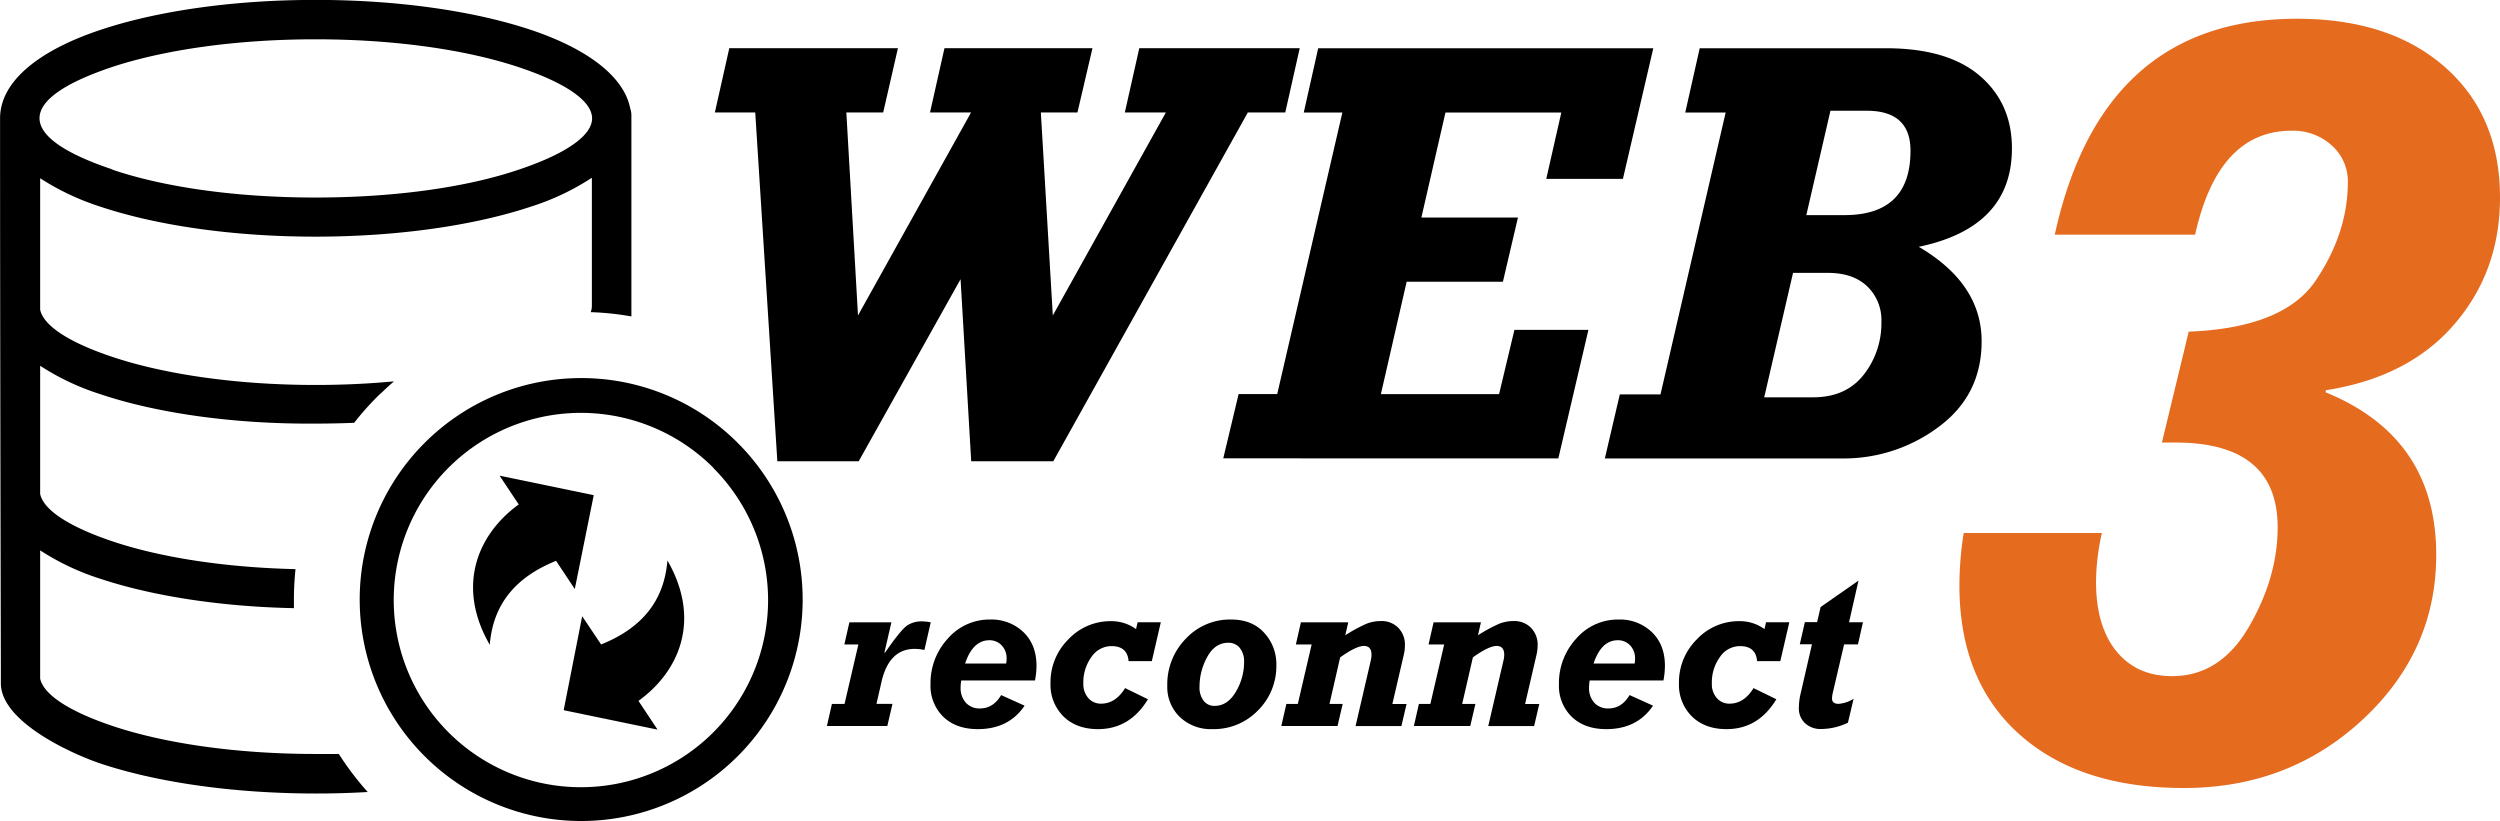 <svg id="Layer_1" data-name="Layer 1" xmlns="http://www.w3.org/2000/svg" viewBox="0 0 791.9 260.11"><path d="M6776.94,7108.65c16.34,5.53,39.06,8.81,64.31,8.81s48-3.28,64.3-8.81c14.34-4.78,23.3-10.58,23.3-16.26s-8.88-11.45-23.3-16.24c-16.32-5.44-39-8.81-64.3-8.81s-48,3.37-64.31,8.73c-30.41,10.16-31.24,22.06,0,32.5Zm148.43,66a70,70,0,0,1,49.64,20.56h0a70.13,70.13,0,0,1,0,99.18l0,0h0a70.14,70.14,0,0,1-99.18.05l-.05-.05h0a70.13,70.13,0,0,1,0-99.18l0,0h0a70,70,0,0,1,49.61-20.56Zm4,37.09-6,29.73-5.93-8.93c-12.7,5.12-19.94,13.59-21,26.59-10.59-18.33-4.13-34.79,9.17-44.46l-6.06-9.11,29.65,6.14Zm-9.5,68,5.84-29.65,6,8.94c12.71-5.12,19.95-13.59,21-26.6,10.58,18.34,4.23,34.79-9.17,44.47l6.05,9.11-29.64-6.14Zm47.39-76.68a59.29,59.29,0,1,0,17.34,41.87A59.3,59.3,0,0,0,6967.24,7203.11Zm-132.94,44.47c-23.78-.49-45.25-4-61.24-9.31a78.35,78.35,0,0,1-19.06-9v40.62c1.13,5.27,9.72,10.59,23.06,15.05,16.35,5.47,39.07,8.83,64.31,8.83h7.24a93.21,93.21,0,0,0,9.15,12.05q-8,.47-16.39.47c-26.51,0-50.65-3.62-68.24-9.49-9.28-3.11-31.58-13.28-31.58-25.41v-4.09c-.12-55.49-.25-119.38-.25-174.88,0-11.6,12.11-21.45,31.76-28,17.54-5.89,41.67-9.51,68.19-9.51s50.65,3.62,68.24,9.51,29.48,14.65,31.43,24.92a6.38,6.38,0,0,1,.36,2.12v63.71a89.87,89.87,0,0,0-12.88-1.35,6,6,0,0,0,.36-2h0v-40.57a78.54,78.54,0,0,1-19.33,9.15c-17.6,5.86-41.74,9.5-68.25,9.5s-50.58-3.64-68.12-9.5a79.74,79.74,0,0,1-19.06-9V7153c1.13,5.27,9.72,10.58,23.06,15,16.22,5.4,38.94,8.83,64.19,8.83,8.63,0,16.94-.4,24.85-1.14q-2,1.68-3.81,3.47c-.46.38-.89.78-1.31,1.19h0a90.27,90.27,0,0,0-7.52,8.47c-4,.16-8,.25-12.17.25-26.56.19-50.69-3.43-68.23-9.32a78.25,78.25,0,0,1-19.06-9v40.62c1.13,5.27,9.72,10.58,23.06,15.05,14.93,5,35.18,8.22,57.83,8.75a91.08,91.08,0,0,0-.51,9.63v2.8Z" transform="translate(-6741.3 -7054.89)"/><path d="M7013.3,7201h-25.77l-7-110.48h-12.79l4.57-20.36h53.42l-4.67,20.36h-11.67l3.69,64.29,35.81-64.29h-13l4.58-20.36h46.88l-4.76,20.36H7071l3.79,64.29,35.81-64.29h-13l4.58-20.36H7153l-4.58,20.36h-11.86L7074.94,7201h-26l-3.37-57.67Z" transform="translate(-6741.3 -7054.89)"/><path d="M7128.78,7200.08l4.86-20.36h12.23l20.64-89.19h-12.23l4.57-20.36H7265l-9.62,41.37h-24.28l4.76-21h-36.7l-7.62,33.25h30.59l-4.77,20.35h-30.49l-8.16,35.59h37.44l4.86-20.36h23.44l-9.53,40.72Z" transform="translate(-6741.3 -7054.89)"/><path d="M7254.39,7179.81h12.89l20.64-89.28h-12.8l4.58-20.36h58.93q19.6,0,29.79,8.73t10.18,23q0,25-29.51,31.17Q7369,7144.75,7369,7163q0,17-13.54,27.06a50.11,50.11,0,0,1-30.63,10.05h-75.18Zm45.74.93h15.51q10.38,0,16-7.14a26.34,26.34,0,0,0,5.61-16.76,14.78,14.78,0,0,0-4.5-11.26q-4.48-4.24-12.35-4.25h-11.14Zm13.34-57.71h12.06q20.94,0,20.94-20.4,0-12.66-13.85-12.66h-11.51Z" transform="translate(-6741.3 -7054.89)"/><path d="M7363.32,7223.73h43.78a71,71,0,0,0-1.86,15.44q0,14.09,6.45,22t17.65,7.89q15.27,0,24.35-15.65t9.08-31.47q0-26.88-32.42-26.87h-4.24l8.49-35.13q30.19-1.18,40.3-16.29t10.1-31.06a15.16,15.16,0,0,0-5.09-11.63,18.14,18.14,0,0,0-12.73-4.66q-23.25,0-30.55,32.92h-44.46q14.94-68.39,76.71-68.39,29.52,0,46.92,15.35t17.4,41.29q0,23.4-14.51,40.19T7478,7178.5v.68q35,14.26,35,51.45,0,30.57-23.33,52.22t-56.6,21.65q-33.09,0-52.1-17t-19-47.17A106.74,106.74,0,0,1,7363.32,7223.73Z" transform="translate(-6741.3 -7054.89)" style="fill:#e56b1f"/><path d="M7003.23,7284.86l1.59-7h4l4.38-18.84h-4.44l1.59-7h13.31l-2.2,9.53.14.14q5.27-7.66,7.29-8.83a8.41,8.41,0,0,1,4.23-1.15,16.11,16.11,0,0,1,3,.31l-2,8.75a15.56,15.56,0,0,0-3.06-.34q-8.14,0-10.53,10.42l-1.6,7H7024l-1.63,7Z" transform="translate(-6741.3 -7054.89)"/><path d="M7058.42,7275.06l7.43,3.36q-5,7.42-14.8,7.43-6.86,0-10.93-3.89a13.69,13.69,0,0,1-4.07-10.38,20.78,20.78,0,0,1,5.46-14.39,17.48,17.48,0,0,1,13.51-6.06,14.58,14.58,0,0,1,10.42,3.95q4.17,4,4.18,10.68a24.3,24.3,0,0,1-.48,4.68h-23.35a11.63,11.63,0,0,0-.2,2.15,6.89,6.89,0,0,0,1.68,4.92,5.79,5.79,0,0,0,4.43,1.79C7054.52,7279.3,7056.76,7277.88,7058.42,7275.06Zm-11.41-10h13a8.46,8.46,0,0,0,.14-1.5,5.85,5.85,0,0,0-1.58-4.26,5.24,5.24,0,0,0-3.89-1.61Q7049.46,7257.71,7047,7265.08Z" transform="translate(-6741.3 -7054.89)"/><path d="M7097.69,7272.85l7.23,3.53q-5.72,9.46-15.79,9.47-6.82,0-10.94-4a14.09,14.09,0,0,1-4.13-10.59,19.09,19.09,0,0,1,5.65-13.84,18.27,18.27,0,0,1,13.53-5.77,13.3,13.3,0,0,1,7.91,2.51l.51-2.17H7109l-2.85,12.32h-7.36q-.37-4.76-5.43-4.76a7.69,7.69,0,0,0-6.32,3.42,13.69,13.69,0,0,0-2.58,8.49,6.58,6.58,0,0,0,1.58,4.55,5.18,5.18,0,0,0,4.06,1.77Q7094.66,7277.77,7097.69,7272.85Z" transform="translate(-6741.3 -7054.89)"/><path d="M7125.35,7285.85a14.22,14.22,0,0,1-10.3-3.82,13.16,13.16,0,0,1-4-9.91,20.64,20.64,0,0,1,5.86-14.91,19.14,19.14,0,0,1,14.37-6.08q6.66,0,10.49,4.23a14.59,14.59,0,0,1,3.83,10.17,19.78,19.78,0,0,1-5.82,14.39A19.46,19.46,0,0,1,7125.35,7285.85Zm5-27.36q-4.17,0-6.63,4.47a19.43,19.43,0,0,0-2.46,9.51,6.88,6.88,0,0,0,1.29,4.38,4.2,4.2,0,0,0,3.49,1.63q4.11,0,6.72-4.45a18.38,18.38,0,0,0,2.62-9.49,6.69,6.69,0,0,0-1.36-4.4A4.5,4.5,0,0,0,7130.4,7258.49Z" transform="translate(-6741.3 -7054.89)"/><path d="M7147.17,7284.86l1.6-7h3.63l4.38-18.84h-5l1.59-7h15l-.94,4.1a48.27,48.27,0,0,1,6.83-3.7,12.71,12.71,0,0,1,4.5-.81,7.38,7.38,0,0,1,5.44,2.12,7.59,7.59,0,0,1,2.12,5.61,12.85,12.85,0,0,1-.34,2.89l-3.63,15.65h4.49l-1.63,7h-14.52l4.82-20.77a8.52,8.52,0,0,0,.23-1.8c0-1.87-.8-2.81-2.41-2.81s-4.16,1.21-7.52,3.62l-3.38,14.74h4.18l-1.63,7Z" transform="translate(-6741.3 -7054.89)"/><path d="M7189.16,7284.86l1.59-7h3.63l4.38-18.84h-4.95l1.59-7h15l-.94,4.1a47.68,47.68,0,0,1,6.84-3.7,12.62,12.62,0,0,1,4.49-.81,7.4,7.4,0,0,1,5.45,2.12,7.59,7.59,0,0,1,2.12,5.61,13.45,13.45,0,0,1-.34,2.89l-3.63,15.65h4.49l-1.63,7h-14.53l4.82-20.77a8,8,0,0,0,.24-1.8c0-1.87-.81-2.81-2.42-2.81s-4.16,1.21-7.51,3.62l-3.39,14.74h4.19l-1.63,7Z" transform="translate(-6741.3 -7054.89)"/><path d="M7257.48,7275.06l7.43,3.36q-5,7.42-14.8,7.43-6.85,0-10.92-3.89a13.66,13.66,0,0,1-4.08-10.38,20.75,20.75,0,0,1,5.47-14.39,17.45,17.45,0,0,1,13.5-6.06,14.57,14.57,0,0,1,10.42,3.95q4.18,4,4.18,10.68a25.08,25.08,0,0,1-.47,4.68h-23.36a12.56,12.56,0,0,0-.2,2.15,6.89,6.89,0,0,0,1.68,4.92,5.81,5.81,0,0,0,4.43,1.79C7253.59,7279.3,7255.83,7277.88,7257.48,7275.06Zm-11.4-10h13a7.62,7.62,0,0,0,.14-1.5,5.85,5.85,0,0,0-1.58-4.26,5.24,5.24,0,0,0-3.88-1.61Q7248.52,7257.71,7246.08,7265.08Z" transform="translate(-6741.3 -7054.89)"/><path d="M7296.75,7272.85l7.23,3.53q-5.7,9.46-15.78,9.47-6.82,0-10.95-4a14.08,14.08,0,0,1-4.12-10.59,19.05,19.05,0,0,1,5.65-13.84,18.23,18.23,0,0,1,13.52-5.77,13.27,13.27,0,0,1,7.91,2.51l.51-2.17h7.37l-2.86,12.32h-7.36q-.37-4.76-5.43-4.76a7.66,7.66,0,0,0-6.31,3.42,13.69,13.69,0,0,0-2.58,8.49,6.57,6.57,0,0,0,1.57,4.55,5.21,5.21,0,0,0,4.06,1.77Q7293.73,7277.77,7296.75,7272.85Z" transform="translate(-6741.3 -7054.89)"/><path d="M7328.45,7276.24l-1.8,7.57a19.79,19.79,0,0,1-8.46,2,7.17,7.17,0,0,1-5.14-1.85,6.36,6.36,0,0,1-1.94-4.84,19.59,19.59,0,0,1,.57-4.58l3.58-15.58h-3.85l1.6-7h3.88l1.11-4.79,12-8.37L7327,7252h4.41l-1.58,7h-4.39l-3.56,15.24a8.6,8.6,0,0,0-.27,1.87c0,1.15.68,1.73,2.06,1.73A10.41,10.41,0,0,0,7328.45,7276.24Z" transform="translate(-6741.3 -7054.89)"/></svg>